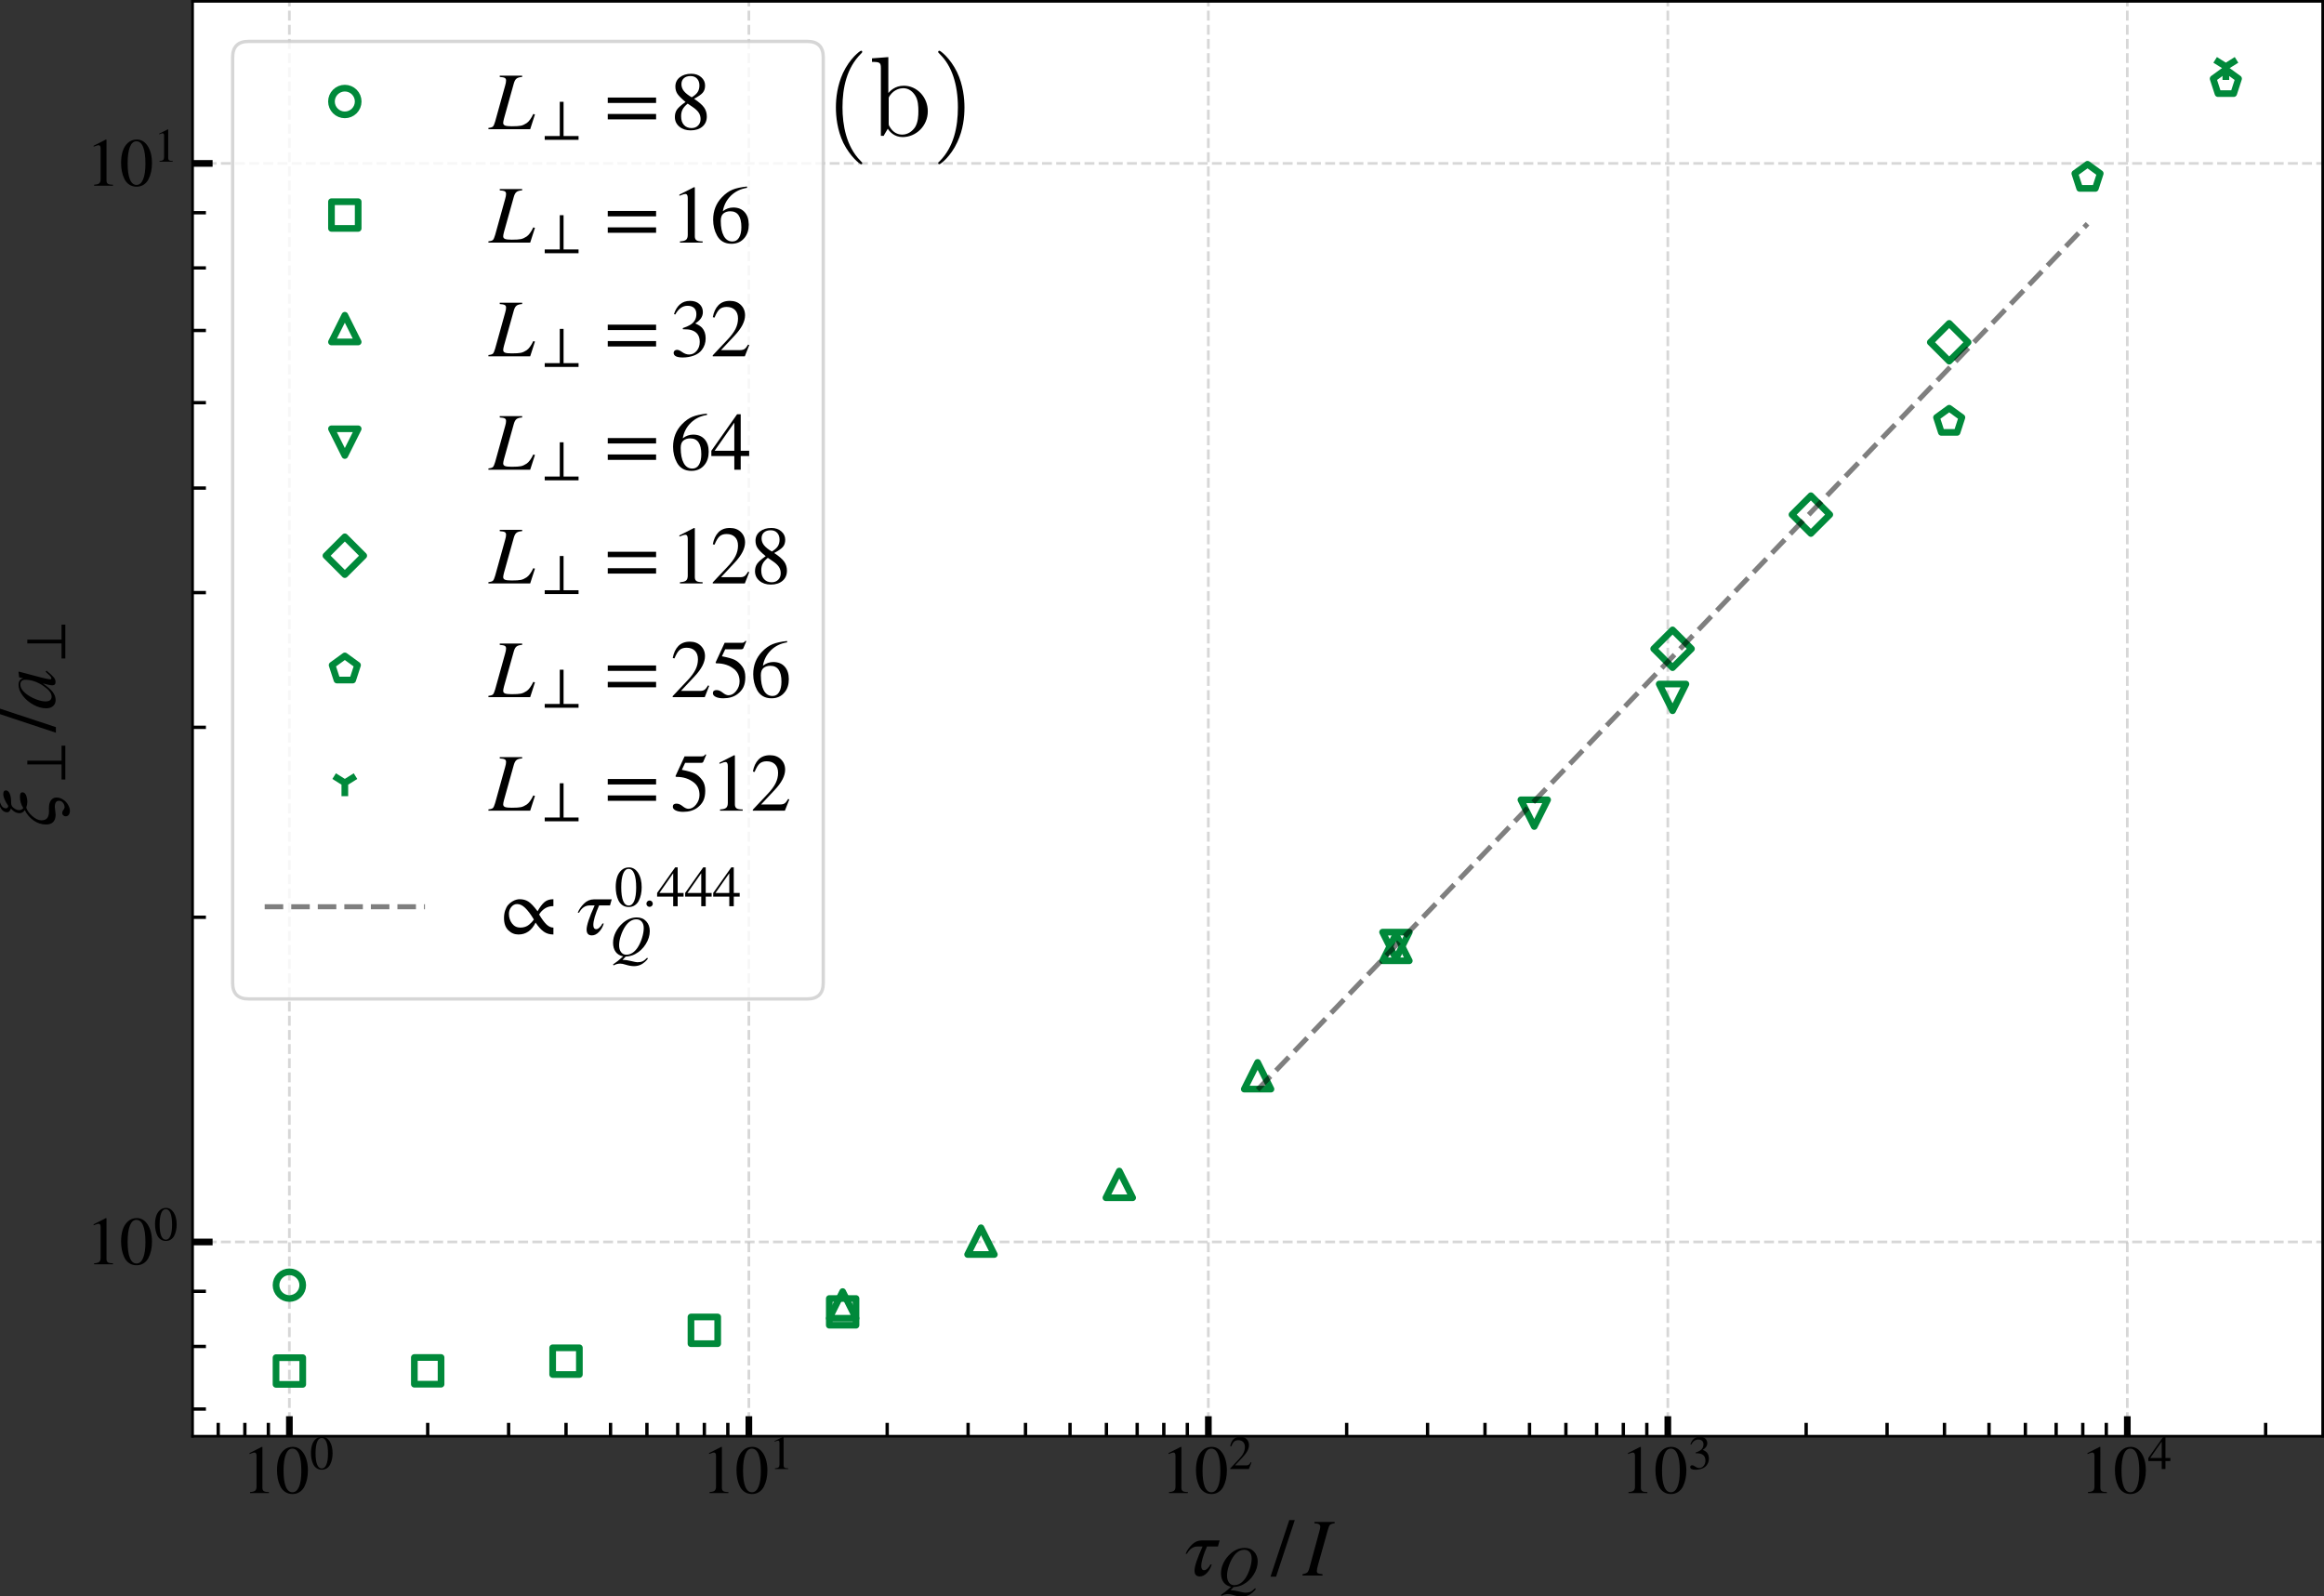 <?xml version="1.0" encoding="UTF-8" standalone="no"?>
<svg
   width="695.991pt"
   height="478.111pt"
   viewBox="0 0 695.991 478.111"
   version="1.1"
   id="svg761"
   sodipodi:docname="tau-xi-perp-large-eta-1-svg.svg"
   inkscape:version="1.1.2 (0a00cf5339, 2022-02-04)"
   xmlns:inkscape="http://www.inkscape.org/namespaces/inkscape"
   xmlns:sodipodi="http://sodipodi.sourceforge.net/DTD/sodipodi-0.dtd"
   xmlns:xlink="http://www.w3.org/1999/xlink"
   xmlns="http://www.w3.org/2000/svg"
   xmlns:svg="http://www.w3.org/2000/svg"
   xmlns:rdf="http://www.w3.org/1999/02/22-rdf-syntax-ns#"
   xmlns:cc="http://creativecommons.org/ns#"
   xmlns:dc="http://purl.org/dc/elements/1.1/">
  <rect x="0" y="0" width="695.991" height="478.111" fill="#333333" stroke="none"/>
  <sodipodi:namedview
     id="namedview763"
     pagecolor="#ffffff"
     bordercolor="#666666"
     borderopacity="1.0"
     inkscape:pageshadow="2"
     inkscape:pageopacity="0.0"
     inkscape:pagecheckerboard="0"
     inkscape:document-units="pt"
     showgrid="false"
     inkscape:zoom="1.2991071"
     inkscape:cx="461.47079"
     inkscape:cy="322.14433"
     inkscape:window-width="2490"
     inkscape:window-height="1376"
     inkscape:window-x="70"
     inkscape:window-y="27"
     inkscape:window-maximized="1"
     inkscape:current-layer="svg761" />
  <defs
     id="defs6">
    <style
       type="text/css"
       id="style4">*{stroke-linejoin: round; stroke-linecap: butt}</style>
  </defs>
  <g
     id="axes_1"
     transform="translate(-13.609,-10.4)">
    <g
       id="patch_2">
      <path
         d="M 71.278,440.556 H 709.2 V 10.8 H 71.278 Z"
         style="fill:#ffffff"
         id="path11" />
    </g>
    <g
       id="matplotlib.axis_1">
      <g
         id="xtick_1">
        <g
           id="line2d_1">
          <path
             d="M 100.274,440.556 V 10.8"
             clip-path="url(#p5af15a30c0)"
             style="fill:none;stroke:#b0b0b0;stroke-width:0.8;stroke-dasharray:2.96, 1.28;stroke-dashoffset:0;stroke-opacity:0.5"
             id="path14" />
        </g>
        <g
           id="line2d_2">
          <defs
             id="defs18">
            <path
               id="md46e3a7e85"
               d="M 0,0 V -6"
               style="stroke:#000000;stroke-width:2" />
          </defs>
          <g
             id="g22">
            <use
               xlink:href="#md46e3a7e85"
               x="100.274"
               y="440.556"
               style="stroke:#000000;stroke-width:2"
               id="use20"
               width="100%"
               height="100%" />
          </g>
        </g>
        <g
           id="text_1">
          <!-- $\mathdefault{10^{0}}$ -->
          <g
             transform="matrix(0.2,0,0,-0.2,86.074,457.715)"
             id="g35">
            <defs
               id="defs27">
              <path
                 id="STIXGeneral-Regular-31"
                 d="M 2522,0 H 755 v 96 q 352,19 480,131 128,112 128,381 v 2874 q 0,313 -192,313 -89,0 -288,-77 l -173,-64 v 90 l 1146,582 58,-19 V 486 q 0,-211 128,-301 128,-89 480,-89 z"
                 transform="scale(0.016)" />
              <path
                 id="STIXGeneral-Regular-30"
                 d="m 3046,2112 q 0,-429 -83,-810 Q 2880,922 2717,602 2554,282 2266,96 1978,-90 1600,-90 1210,-90 915,108 621,307 461,640 301,973 227,1350 q -73,378 -73,800 0,596 147,1072 147,477 489,790 343,314 836,314 627,0 1023,-614 397,-614 397,-1600 z m -614,-32 q 0,1011 -215,1545 -214,535 -630,535 -397,0 -608,-538 Q 768,3085 768,2106 768,1120 979,598 1190,77 1600,77 q 403,0 617,521 215,522 215,1482 z"
                 transform="scale(0.016)" />
            </defs>
            <use
               xlink:href="#STIXGeneral-Regular-31"
               transform="translate(0,0.684)"
               id="use29"
               x="0"
               y="0"
               width="100%"
               height="100%" />
            <use
               xlink:href="#STIXGeneral-Regular-30"
               transform="translate(50,0.684)"
               id="use31"
               x="0"
               y="0"
               width="100%"
               height="100%" />
            <use
               xlink:href="#STIXGeneral-Regular-30"
               transform="matrix(0.7,0,0,0.7,101.575,36.684)"
               id="use33"
               x="0"
               y="0"
               width="100%"
               height="100%" />
          </g>
        </g>
      </g>
      <g
         id="xtick_2">
        <g
           id="line2d_3">
          <path
             d="M 237.88,440.556 V 10.8"
             clip-path="url(#p5af15a30c0)"
             style="fill:none;stroke:#b0b0b0;stroke-width:0.8;stroke-dasharray:2.96, 1.28;stroke-dashoffset:0;stroke-opacity:0.5"
             id="path39" />
        </g>
        <g
           id="line2d_4">
          <g
             id="g44">
            <use
               xlink:href="#md46e3a7e85"
               x="237.88"
               y="440.556"
               style="stroke:#000000;stroke-width:2"
               id="use42"
               width="100%"
               height="100%" />
          </g>
        </g>
        <g
           id="text_2">
          <!-- $\mathdefault{10^{1}}$ -->
          <g
             transform="matrix(0.2,0,0,-0.2,223.68,457.715)"
             id="g53">
            <use
               xlink:href="#STIXGeneral-Regular-31"
               transform="translate(0,0.684)"
               id="use47"
               x="0"
               y="0"
               width="100%"
               height="100%" />
            <use
               xlink:href="#STIXGeneral-Regular-30"
               transform="translate(50,0.684)"
               id="use49"
               x="0"
               y="0"
               width="100%"
               height="100%" />
            <use
               xlink:href="#STIXGeneral-Regular-31"
               transform="matrix(0.7,0,0,0.7,101.575,36.684)"
               id="use51"
               x="0"
               y="0"
               width="100%"
               height="100%" />
          </g>
        </g>
      </g>
      <g
         id="xtick_3">
        <g
           id="line2d_5">
          <path
             d="M 375.486,440.556 V 10.8"
             clip-path="url(#p5af15a30c0)"
             style="fill:none;stroke:#b0b0b0;stroke-width:0.8;stroke-dasharray:2.96, 1.28;stroke-dashoffset:0;stroke-opacity:0.5"
             id="path57" />
        </g>
        <g
           id="line2d_6">
          <g
             id="g62">
            <use
               xlink:href="#md46e3a7e85"
               x="375.486"
               y="440.556"
               style="stroke:#000000;stroke-width:2"
               id="use60"
               width="100%"
               height="100%" />
          </g>
        </g>
        <g
           id="text_3">
          <!-- $\mathdefault{10^{2}}$ -->
          <g
             transform="matrix(0.2,0,0,-0.2,361.286,457.715)"
             id="g74">
            <defs
               id="defs66">
              <path
                 id="STIXGeneral-Regular-32"
                 d="M 3034,877 2688,0 H 186 v 77 l 1139,1209 q 448,468 640,858 192,390 192,806 0,429 -237,666 -237,237 -653,237 -345,0 -547,-180 -202,-179 -394,-652 l -134,32 q 109,595 438,934 330,339 893,339 531,0 857,-320 327,-320 327,-806 0,-723 -819,-1587 L 832,486 h 1498 q 211,0 335,83 125,84 279,346 z"
                 transform="scale(0.016)" />
            </defs>
            <use
               xlink:href="#STIXGeneral-Regular-31"
               transform="translate(0,0.684)"
               id="use68"
               x="0"
               y="0"
               width="100%"
               height="100%" />
            <use
               xlink:href="#STIXGeneral-Regular-30"
               transform="translate(50,0.684)"
               id="use70"
               x="0"
               y="0"
               width="100%"
               height="100%" />
            <use
               xlink:href="#STIXGeneral-Regular-32"
               transform="matrix(0.7,0,0,0.7,101.575,36.684)"
               id="use72"
               x="0"
               y="0"
               width="100%"
               height="100%" />
          </g>
        </g>
      </g>
      <g
         id="xtick_4">
        <g
           id="line2d_7">
          <path
             d="M 513.092,440.556 V 10.8"
             clip-path="url(#p5af15a30c0)"
             style="fill:none;stroke:#b0b0b0;stroke-width:0.8;stroke-dasharray:2.96, 1.28;stroke-dashoffset:0;stroke-opacity:0.5"
             id="path78" />
        </g>
        <g
           id="line2d_8">
          <g
             id="g83">
            <use
               xlink:href="#md46e3a7e85"
               x="513.092"
               y="440.556"
               style="stroke:#000000;stroke-width:2"
               id="use81"
               width="100%"
               height="100%" />
          </g>
        </g>
        <g
           id="text_4">
          <!-- $\mathdefault{10^{3}}$ -->
          <g
             transform="matrix(0.2,0,0,-0.2,498.892,457.715)"
             id="g95">
            <defs
               id="defs87">
              <path
                 id="STIXGeneral-Regular-33"
                 d="m 390,3264 -102,26 q 147,480 460,758 314,278 794,278 448,0 723,-243 276,-243 276,-633 0,-525 -595,-884 352,-153 531,-339 281,-313 281,-825 0,-512 -294,-896 Q 2246,211 1840,60 1434,-90 979,-90 q -717,0 -717,365 0,103 77,167 77,64 186,64 160,0 390,-167 282,-198 551,-198 352,0 592,284 240,285 240,695 0,736 -666,928 -198,64 -653,64 v 90 q 359,121 538,230 518,294 518,858 0,320 -183,486 -182,166 -508,166 -576,0 -954,-678 z"
                 transform="scale(0.016)" />
            </defs>
            <use
               xlink:href="#STIXGeneral-Regular-31"
               transform="translate(0,0.684)"
               id="use89"
               x="0"
               y="0"
               width="100%"
               height="100%" />
            <use
               xlink:href="#STIXGeneral-Regular-30"
               transform="translate(50,0.684)"
               id="use91"
               x="0"
               y="0"
               width="100%"
               height="100%" />
            <use
               xlink:href="#STIXGeneral-Regular-33"
               transform="matrix(0.7,0,0,0.7,101.575,36.684)"
               id="use93"
               x="0"
               y="0"
               width="100%"
               height="100%" />
          </g>
        </g>
      </g>
      <g
         id="xtick_5">
        <g
           id="line2d_9">
          <path
             d="M 650.698,440.556 V 10.8"
             clip-path="url(#p5af15a30c0)"
             style="fill:none;stroke:#b0b0b0;stroke-width:0.8;stroke-dasharray:2.96, 1.28;stroke-dashoffset:0;stroke-opacity:0.5"
             id="path99" />
        </g>
        <g
           id="line2d_10">
          <g
             id="g104">
            <use
               xlink:href="#md46e3a7e85"
               x="650.698"
               y="440.556"
               style="stroke:#000000;stroke-width:2"
               id="use102"
               width="100%"
               height="100%" />
          </g>
        </g>
        <g
           id="text_5">
          <!-- $\mathdefault{10^{4}}$ -->
          <g
             transform="matrix(0.2,0,0,-0.2,636.498,457.715)"
             id="g116">
            <defs
               id="defs108">
              <path
                 id="STIXGeneral-Regular-34"
                 d="M 3027,1069 H 2368 V 0 H 1869 V 1069 H 77 v 409 l 2009,2848 h 282 V 1478 h 659 z M 1869,1478 V 3674 L 333,1478 Z"
                 transform="scale(0.016)" />
            </defs>
            <use
               xlink:href="#STIXGeneral-Regular-31"
               transform="translate(0,0.684)"
               id="use110"
               x="0"
               y="0"
               width="100%"
               height="100%" />
            <use
               xlink:href="#STIXGeneral-Regular-30"
               transform="translate(50,0.684)"
               id="use112"
               x="0"
               y="0"
               width="100%"
               height="100%" />
            <use
               xlink:href="#STIXGeneral-Regular-34"
               transform="matrix(0.7,0,0,0.7,101.575,36.684)"
               id="use114"
               x="0"
               y="0"
               width="100%"
               height="100%" />
          </g>
        </g>
      </g>
      <g
         id="xtick_6">
        <g
           id="line2d_11">
          <defs
             id="defs121">
            <path
               id="m9248f41a8a"
               d="M 0,0 V -4"
               style="stroke:#000000" />
          </defs>
          <g
             id="g125">
            <use
               xlink:href="#m9248f41a8a"
               x="78.959"
               y="440.556"
               style="stroke:#000000"
               id="use123"
               width="100%"
               height="100%" />
          </g>
        </g>
      </g>
      <g
         id="xtick_7">
        <g
           id="line2d_12">
          <g
             id="g131">
            <use
               xlink:href="#m9248f41a8a"
               x="86.939"
               y="440.556"
               style="stroke:#000000"
               id="use129"
               width="100%"
               height="100%" />
          </g>
        </g>
      </g>
      <g
         id="xtick_8">
        <g
           id="line2d_13">
          <g
             id="g137">
            <use
               xlink:href="#m9248f41a8a"
               x="93.978"
               y="440.556"
               style="stroke:#000000"
               id="use135"
               width="100%"
               height="100%" />
          </g>
        </g>
      </g>
      <g
         id="xtick_9">
        <g
           id="line2d_14">
          <g
             id="g143">
            <use
               xlink:href="#m9248f41a8a"
               x="141.698"
               y="440.556"
               style="stroke:#000000"
               id="use141"
               width="100%"
               height="100%" />
          </g>
        </g>
      </g>
      <g
         id="xtick_10">
        <g
           id="line2d_15">
          <g
             id="g149">
            <use
               xlink:href="#m9248f41a8a"
               x="165.929"
               y="440.556"
               style="stroke:#000000"
               id="use147"
               width="100%"
               height="100%" />
          </g>
        </g>
      </g>
      <g
         id="xtick_11">
        <g
           id="line2d_16">
          <g
             id="g155">
            <use
               xlink:href="#m9248f41a8a"
               x="183.121"
               y="440.556"
               style="stroke:#000000"
               id="use153"
               width="100%"
               height="100%" />
          </g>
        </g>
      </g>
      <g
         id="xtick_12">
        <g
           id="line2d_17">
          <g
             id="g161">
            <use
               xlink:href="#m9248f41a8a"
               x="196.457"
               y="440.556"
               style="stroke:#000000"
               id="use159"
               width="100%"
               height="100%" />
          </g>
        </g>
      </g>
      <g
         id="xtick_13">
        <g
           id="line2d_18">
          <g
             id="g167">
            <use
               xlink:href="#m9248f41a8a"
               x="207.352"
               y="440.556"
               style="stroke:#000000"
               id="use165"
               width="100%"
               height="100%" />
          </g>
        </g>
      </g>
      <g
         id="xtick_14">
        <g
           id="line2d_19">
          <g
             id="g173">
            <use
               xlink:href="#m9248f41a8a"
               x="216.565"
               y="440.556"
               style="stroke:#000000"
               id="use171"
               width="100%"
               height="100%" />
          </g>
        </g>
      </g>
      <g
         id="xtick_15">
        <g
           id="line2d_20">
          <g
             id="g179">
            <use
               xlink:href="#m9248f41a8a"
               x="224.545"
               y="440.556"
               style="stroke:#000000"
               id="use177"
               width="100%"
               height="100%" />
          </g>
        </g>
      </g>
      <g
         id="xtick_16">
        <g
           id="line2d_21">
          <g
             id="g185">
            <use
               xlink:href="#m9248f41a8a"
               x="231.584"
               y="440.556"
               style="stroke:#000000"
               id="use183"
               width="100%"
               height="100%" />
          </g>
        </g>
      </g>
      <g
         id="xtick_17">
        <g
           id="line2d_22">
          <g
             id="g191">
            <use
               xlink:href="#m9248f41a8a"
               x="279.304"
               y="440.556"
               style="stroke:#000000"
               id="use189"
               width="100%"
               height="100%" />
          </g>
        </g>
      </g>
      <g
         id="xtick_18">
        <g
           id="line2d_23">
          <g
             id="g197">
            <use
               xlink:href="#m9248f41a8a"
               x="303.535"
               y="440.556"
               style="stroke:#000000"
               id="use195"
               width="100%"
               height="100%" />
          </g>
        </g>
      </g>
      <g
         id="xtick_19">
        <g
           id="line2d_24">
          <g
             id="g203">
            <use
               xlink:href="#m9248f41a8a"
               x="320.727"
               y="440.556"
               style="stroke:#000000"
               id="use201"
               width="100%"
               height="100%" />
          </g>
        </g>
      </g>
      <g
         id="xtick_20">
        <g
           id="line2d_25">
          <g
             id="g209">
            <use
               xlink:href="#m9248f41a8a"
               x="334.063"
               y="440.556"
               style="stroke:#000000"
               id="use207"
               width="100%"
               height="100%" />
          </g>
        </g>
      </g>
      <g
         id="xtick_21">
        <g
           id="line2d_26">
          <g
             id="g215">
            <use
               xlink:href="#m9248f41a8a"
               x="344.958"
               y="440.556"
               style="stroke:#000000"
               id="use213"
               width="100%"
               height="100%" />
          </g>
        </g>
      </g>
      <g
         id="xtick_22">
        <g
           id="line2d_27">
          <g
             id="g221">
            <use
               xlink:href="#m9248f41a8a"
               x="354.171"
               y="440.556"
               style="stroke:#000000"
               id="use219"
               width="100%"
               height="100%" />
          </g>
        </g>
      </g>
      <g
         id="xtick_23">
        <g
           id="line2d_28">
          <g
             id="g227">
            <use
               xlink:href="#m9248f41a8a"
               x="362.151"
               y="440.556"
               style="stroke:#000000"
               id="use225"
               width="100%"
               height="100%" />
          </g>
        </g>
      </g>
      <g
         id="xtick_24">
        <g
           id="line2d_29">
          <g
             id="g233">
            <use
               xlink:href="#m9248f41a8a"
               x="369.19"
               y="440.556"
               style="stroke:#000000"
               id="use231"
               width="100%"
               height="100%" />
          </g>
        </g>
      </g>
      <g
         id="xtick_25">
        <g
           id="line2d_30">
          <g
             id="g239">
            <use
               xlink:href="#m9248f41a8a"
               x="416.91"
               y="440.556"
               style="stroke:#000000"
               id="use237"
               width="100%"
               height="100%" />
          </g>
        </g>
      </g>
      <g
         id="xtick_26">
        <g
           id="line2d_31">
          <g
             id="g245">
            <use
               xlink:href="#m9248f41a8a"
               x="441.141"
               y="440.556"
               style="stroke:#000000"
               id="use243"
               width="100%"
               height="100%" />
          </g>
        </g>
      </g>
      <g
         id="xtick_27">
        <g
           id="line2d_32">
          <g
             id="g251">
            <use
               xlink:href="#m9248f41a8a"
               x="458.333"
               y="440.556"
               style="stroke:#000000"
               id="use249"
               width="100%"
               height="100%" />
          </g>
        </g>
      </g>
      <g
         id="xtick_28">
        <g
           id="line2d_33">
          <g
             id="g257">
            <use
               xlink:href="#m9248f41a8a"
               x="471.669"
               y="440.556"
               style="stroke:#000000"
               id="use255"
               width="100%"
               height="100%" />
          </g>
        </g>
      </g>
      <g
         id="xtick_29">
        <g
           id="line2d_34">
          <g
             id="g263">
            <use
               xlink:href="#m9248f41a8a"
               x="482.564"
               y="440.556"
               style="stroke:#000000"
               id="use261"
               width="100%"
               height="100%" />
          </g>
        </g>
      </g>
      <g
         id="xtick_30">
        <g
           id="line2d_35">
          <g
             id="g269">
            <use
               xlink:href="#m9248f41a8a"
               x="491.777"
               y="440.556"
               style="stroke:#000000"
               id="use267"
               width="100%"
               height="100%" />
          </g>
        </g>
      </g>
      <g
         id="xtick_31">
        <g
           id="line2d_36">
          <g
             id="g275">
            <use
               xlink:href="#m9248f41a8a"
               x="499.757"
               y="440.556"
               style="stroke:#000000"
               id="use273"
               width="100%"
               height="100%" />
          </g>
        </g>
      </g>
      <g
         id="xtick_32">
        <g
           id="line2d_37">
          <g
             id="g281">
            <use
               xlink:href="#m9248f41a8a"
               x="506.796"
               y="440.556"
               style="stroke:#000000"
               id="use279"
               width="100%"
               height="100%" />
          </g>
        </g>
      </g>
      <g
         id="xtick_33">
        <g
           id="line2d_38">
          <g
             id="g287">
            <use
               xlink:href="#m9248f41a8a"
               x="554.516"
               y="440.556"
               style="stroke:#000000"
               id="use285"
               width="100%"
               height="100%" />
          </g>
        </g>
      </g>
      <g
         id="xtick_34">
        <g
           id="line2d_39">
          <g
             id="g293">
            <use
               xlink:href="#m9248f41a8a"
               x="578.747"
               y="440.556"
               style="stroke:#000000"
               id="use291"
               width="100%"
               height="100%" />
          </g>
        </g>
      </g>
      <g
         id="xtick_35">
        <g
           id="line2d_40">
          <g
             id="g299">
            <use
               xlink:href="#m9248f41a8a"
               x="595.939"
               y="440.556"
               style="stroke:#000000"
               id="use297"
               width="100%"
               height="100%" />
          </g>
        </g>
      </g>
      <g
         id="xtick_36">
        <g
           id="line2d_41">
          <g
             id="g305">
            <use
               xlink:href="#m9248f41a8a"
               x="609.275"
               y="440.556"
               style="stroke:#000000"
               id="use303"
               width="100%"
               height="100%" />
          </g>
        </g>
      </g>
      <g
         id="xtick_37">
        <g
           id="line2d_42">
          <g
             id="g311">
            <use
               xlink:href="#m9248f41a8a"
               x="620.17"
               y="440.556"
               style="stroke:#000000"
               id="use309"
               width="100%"
               height="100%" />
          </g>
        </g>
      </g>
      <g
         id="xtick_38">
        <g
           id="line2d_43">
          <g
             id="g317">
            <use
               xlink:href="#m9248f41a8a"
               x="629.383"
               y="440.556"
               style="stroke:#000000"
               id="use315"
               width="100%"
               height="100%" />
          </g>
        </g>
      </g>
      <g
         id="xtick_39">
        <g
           id="line2d_44">
          <g
             id="g323">
            <use
               xlink:href="#m9248f41a8a"
               x="637.363"
               y="440.556"
               style="stroke:#000000"
               id="use321"
               width="100%"
               height="100%" />
          </g>
        </g>
      </g>
      <g
         id="xtick_40">
        <g
           id="line2d_45">
          <g
             id="g329">
            <use
               xlink:href="#m9248f41a8a"
               x="644.402"
               y="440.556"
               style="stroke:#000000"
               id="use327"
               width="100%"
               height="100%" />
          </g>
        </g>
      </g>
      <g
         id="xtick_41">
        <g
           id="line2d_46">
          <g
             id="g335">
            <use
               xlink:href="#m9248f41a8a"
               x="692.122"
               y="440.556"
               style="stroke:#000000"
               id="use333"
               width="100%"
               height="100%" />
          </g>
        </g>
      </g>
      <g
         id="text_6">
        <!-- $\tau_Q\, /\, I$ -->
        <g
           transform="matrix(0.24,0,0,-0.24,368.399,482.376)"
           id="g353">
          <defs
             id="defs343">
            <path
               id="STIXGeneral-Italic-3c4"
               d="M 2726,2739 2592,2266 H 1741 Q 1293,1248 1293,742 q 0,-326 230,-326 115,0 256,131 141,131 224,311 h 103 Q 1990,467 1731,198 1472,-70 1178,-70 q -410,0 -410,454 0,506 627,1882 h -390 q -512,0 -826,-564 H 77 q 160,391 492,714 333,323 762,323 z"
               transform="scale(0.016)" />
            <path
               id="STIXGeneral-Italic-51"
               d="m 442,-1082 -64,103 q 371,262 534,390 163,128 598,512 Q 966,32 675,425 384,819 384,1440 q 0,595 294,1184 295,589 813,1037 711,601 1543,601 646,0 1043,-429 397,-428 397,-1087 0,-749 -455,-1469 Q 3565,557 2835,173 2400,-64 1786,-102 l -346,-365 h 160 q 224,0 787,-128 551,-135 711,-135 345,0 575,106 231,106 500,387 l 102,-70 q -153,-218 -333,-378 -531,-480 -1222,-480 -422,0 -947,167 -352,115 -595,115 -378,0 -736,-199 z m 3360,4154 q 0,454 -221,716 -221,263 -605,263 -704,0 -1242,-800 -288,-429 -483,-1021 -195,-592 -195,-1059 0,-480 217,-771 218,-291 577,-291 729,0 1267,793 294,448 489,1062 196,615 196,1108 z"
               transform="scale(0.016)" />
            <path
               id="STIXGeneral-Regular-2f"
               d="M 1837,4326 378,-90 H -58 l 1466,4416 z"
               transform="scale(0.016)" />
            <path
               id="STIXGeneral-Italic-49"
               d="m 2458,4179 v -102 q -269,-32 -356,-116 -86,-83 -169,-377 L 1165,838 q -96,-339 -96,-486 0,-128 80,-173 80,-45 361,-77 V 0 H -51 v 102 q 269,52 368,135 99,83 169,345 l 768,2823 q 84,294 84,397 0,128 -103,195 -102,67 -358,80 v 102 z"
               transform="scale(0.016)" />
          </defs>
          <use
             xlink:href="#STIXGeneral-Italic-3c4"
             transform="translate(0,0.406)"
             id="use345"
             x="0"
             y="0"
             width="100%"
             height="100%" />
          <use
             xlink:href="#STIXGeneral-Italic-51"
             transform="matrix(0.7,0,0,0.7,41,-12.822)"
             id="use347"
             x="0"
             y="0"
             width="100%"
             height="100%" />
          <use
             xlink:href="#STIXGeneral-Regular-2f"
             transform="translate(107.983,0.406)"
             id="use349"
             x="0"
             y="0"
             width="100%"
             height="100%" />
          <use
             xlink:href="#STIXGeneral-Italic-49"
             transform="translate(147.816,0.406)"
             id="use351"
             x="0"
             y="0"
             width="100%"
             height="100%" />
        </g>
      </g>
    </g>
    <g
       id="matplotlib.axis_2">
      <g
         id="ytick_1">
        <g
           id="line2d_47">
          <path
             d="M 71.278,382.37 H 709.2"
             clip-path="url(#p5af15a30c0)"
             style="fill:none;stroke:#b0b0b0;stroke-width:0.8;stroke-dasharray:2.96, 1.28;stroke-dashoffset:0;stroke-opacity:0.5"
             id="path357" />
        </g>
        <g
           id="line2d_48">
          <defs
             id="defs361">
            <path
               id="m6a21d41221"
               d="M 0,0 H 6"
               style="stroke:#000000;stroke-width:2" />
          </defs>
          <g
             id="g365">
            <use
               xlink:href="#m6a21d41221"
               x="71.278"
               y="382.37"
               style="stroke:#000000;stroke-width:2"
               id="use363"
               width="100%"
               height="100%" />
          </g>
        </g>
        <g
           id="text_7">
          <!-- $\mathdefault{10^{0}}$ -->
          <g
             transform="matrix(0.2,0,0,-0.2,39.378,389.2)"
             id="g374">
            <use
               xlink:href="#STIXGeneral-Regular-31"
               transform="translate(0,0.684)"
               id="use368"
               x="0"
               y="0"
               width="100%"
               height="100%" />
            <use
               xlink:href="#STIXGeneral-Regular-30"
               transform="translate(50,0.684)"
               id="use370"
               x="0"
               y="0"
               width="100%"
               height="100%" />
            <use
               xlink:href="#STIXGeneral-Regular-30"
               transform="matrix(0.7,0,0,0.7,101.575,36.684)"
               id="use372"
               x="0"
               y="0"
               width="100%"
               height="100%" />
          </g>
        </g>
      </g>
      <g
         id="ytick_2">
        <g
           id="line2d_49">
          <path
             d="M 71.278,59.336 H 709.2"
             clip-path="url(#p5af15a30c0)"
             style="fill:none;stroke:#b0b0b0;stroke-width:0.8;stroke-dasharray:2.96, 1.28;stroke-dashoffset:0;stroke-opacity:0.5"
             id="path378" />
        </g>
        <g
           id="line2d_50">
          <g
             id="g383">
            <use
               xlink:href="#m6a21d41221"
               x="71.278"
               y="59.336"
               style="stroke:#000000;stroke-width:2"
               id="use381"
               width="100%"
               height="100%" />
          </g>
        </g>
        <g
           id="text_8">
          <!-- $\mathdefault{10^{1}}$ -->
          <g
             transform="matrix(0.2,0,0,-0.2,39.378,66.166)"
             id="g392">
            <use
               xlink:href="#STIXGeneral-Regular-31"
               transform="translate(0,0.684)"
               id="use386"
               x="0"
               y="0"
               width="100%"
               height="100%" />
            <use
               xlink:href="#STIXGeneral-Regular-30"
               transform="translate(50,0.684)"
               id="use388"
               x="0"
               y="0"
               width="100%"
               height="100%" />
            <use
               xlink:href="#STIXGeneral-Regular-31"
               transform="matrix(0.7,0,0,0.7,101.575,36.684)"
               id="use390"
               x="0"
               y="0"
               width="100%"
               height="100%" />
          </g>
        </g>
      </g>
      <g
         id="ytick_3">
        <g
           id="line2d_51">
          <defs
             id="defs397">
            <path
               id="m2f3865dc33"
               d="M 0,0 H 4"
               style="stroke:#000000" />
          </defs>
          <g
             id="g401">
            <use
               xlink:href="#m2f3865dc33"
               x="71.278"
               y="432.408"
               style="stroke:#000000"
               id="use399"
               width="100%"
               height="100%" />
          </g>
        </g>
      </g>
      <g
         id="ytick_4">
        <g
           id="line2d_52">
          <g
             id="g407">
            <use
               xlink:href="#m2f3865dc33"
               x="71.278"
               y="413.675"
               style="stroke:#000000"
               id="use405"
               width="100%"
               height="100%" />
          </g>
        </g>
      </g>
      <g
         id="ytick_5">
        <g
           id="line2d_53">
          <g
             id="g413">
            <use
               xlink:href="#m2f3865dc33"
               x="71.278"
               y="397.151"
               style="stroke:#000000"
               id="use411"
               width="100%"
               height="100%" />
          </g>
        </g>
      </g>
      <g
         id="ytick_6">
        <g
           id="line2d_54">
          <g
             id="g419">
            <use
               xlink:href="#m2f3865dc33"
               x="71.278"
               y="285.127"
               style="stroke:#000000"
               id="use417"
               width="100%"
               height="100%" />
          </g>
        </g>
      </g>
      <g
         id="ytick_7">
        <g
           id="line2d_55">
          <g
             id="g425">
            <use
               xlink:href="#m2f3865dc33"
               x="71.278"
               y="228.244"
               style="stroke:#000000"
               id="use423"
               width="100%"
               height="100%" />
          </g>
        </g>
      </g>
      <g
         id="ytick_8">
        <g
           id="line2d_56">
          <g
             id="g431">
            <use
               xlink:href="#m2f3865dc33"
               x="71.278"
               y="187.884"
               style="stroke:#000000"
               id="use429"
               width="100%"
               height="100%" />
          </g>
        </g>
      </g>
      <g
         id="ytick_9">
        <g
           id="line2d_57">
          <g
             id="g437">
            <use
               xlink:href="#m2f3865dc33"
               x="71.278"
               y="156.579"
               style="stroke:#000000"
               id="use435"
               width="100%"
               height="100%" />
          </g>
        </g>
      </g>
      <g
         id="ytick_10">
        <g
           id="line2d_58">
          <g
             id="g443">
            <use
               xlink:href="#m2f3865dc33"
               x="71.278"
               y="131.001"
               style="stroke:#000000"
               id="use441"
               width="100%"
               height="100%" />
          </g>
        </g>
      </g>
      <g
         id="ytick_11">
        <g
           id="line2d_59">
          <g
             id="g449">
            <use
               xlink:href="#m2f3865dc33"
               x="71.278"
               y="109.375"
               style="stroke:#000000"
               id="use447"
               width="100%"
               height="100%" />
          </g>
        </g>
      </g>
      <g
         id="ytick_12">
        <g
           id="line2d_60">
          <g
             id="g455">
            <use
               xlink:href="#m2f3865dc33"
               x="71.278"
               y="90.642"
               style="stroke:#000000"
               id="use453"
               width="100%"
               height="100%" />
          </g>
        </g>
      </g>
      <g
         id="ytick_13">
        <g
           id="line2d_61">
          <g
             id="g461">
            <use
               xlink:href="#m2f3865dc33"
               x="71.278"
               y="74.118"
               style="stroke:#000000"
               id="use459"
               width="100%"
               height="100%" />
          </g>
        </g>
      </g>
      <g
         id="text_9">
        <!-- $\xi_\perp / a_\perp$ -->
        <g
           transform="matrix(0,-0.24,-0.24,0,30.169,258.078)"
           id="g480">
          <defs
             id="defs468">
            <path
               id="STIXGeneral-Italic-3be"
               d="m 1894,4371 26,-102 q -467,-154 -467,-461 0,-154 185,-186 583,391 916,391 300,0 300,-199 0,-192 -253,-304 -252,-112 -745,-112 -237,0 -391,-218 -153,-217 -153,-390 0,-217 166,-339 378,263 884,263 339,0 339,-192 0,-116 -84,-196 -83,-80 -211,-118 -128,-38 -237,-54 -108,-16 -204,-16 -186,0 -461,83 -346,-115 -663,-480 -316,-365 -323,-698 0,-313 176,-454 176,-141 522,-141 45,0 134,3 90,3 109,3 403,0 621,-160 218,-160 218,-428 0,-288 -180,-544 -140,-218 -390,-362 -250,-144 -467,-144 -179,0 -304,83 -125,83 -125,250 0,109 77,189 77,80 198,80 103,0 221,-93 118,-93 195,-93 211,0 365,125 154,125 154,317 0,320 -487,320 -83,0 -285,-32 -201,-32 -297,-32 -781,0 -781,755 6,525 316,966 311,442 804,685 -237,160 -237,403 0,378 371,685 -83,0 -192,86 -108,87 -108,202 0,467 748,659 z"
               transform="scale(0.016)" />
            <path
               id="STIXGeneral-Regular-27c2"
               d="M 4102,0 H 333 v 422 h 1677 v 3815 h 422 V 422 h 1670 z"
               transform="scale(0.016)" />
            <path
               id="STIXGeneral-Italic-61"
               d="m 2963,710 83,-70 Q 2688,205 2518,70 2349,-64 2157,-64 q -256,0 -256,262 0,160 147,736 Q 1690,397 1389,163 1088,-70 749,-70 467,-70 288,125 109,320 109,672 q 0,486 278,992 279,506 707,832 429,326 845,326 429,0 512,-371 l 71,307 19,20 390,44 45,-19 q -6,-25 -38,-134 -570,-2074 -570,-2323 0,-84 90,-84 96,0 332,263 z m -627,1600 q 0,167 -96,269 -96,103 -262,103 -436,0 -839,-589 Q 928,1779 787,1395 646,1011 646,717 q 0,-474 384,-474 378,0 813,627 493,711 493,1440 z"
               transform="scale(0.016)" />
          </defs>
          <use
             xlink:href="#STIXGeneral-Italic-3be"
             transform="translate(0,0.703)"
             id="use470"
             x="0"
             y="0"
             width="100%"
             height="100%" />
          <use
             xlink:href="#STIXGeneral-Regular-27c2"
             transform="matrix(0.7,0,0,0.7,55.508,-12.525)"
             id="use472"
             x="0"
             y="0"
             width="100%"
             height="100%" />
          <use
             xlink:href="#STIXGeneral-Regular-2f"
             transform="translate(118.535,0.703)"
             id="use474"
             x="0"
             y="0"
             width="100%"
             height="100%" />
          <use
             xlink:href="#STIXGeneral-Italic-61"
             transform="translate(146.335,0.703)"
             id="use476"
             x="0"
             y="0"
             width="100%"
             height="100%" />
          <use
             xlink:href="#STIXGeneral-Regular-27c2"
             transform="matrix(0.7,0,0,0.7,206.543,-12.525)"
             id="use478"
             x="0"
             y="0"
             width="100%"
             height="100%" />
        </g>
      </g>
    </g>
    <g
       id="line2d_62">
      <defs
         id="defs485">
        <path
           id="m164001f667"
           d="M 0,4 C 1.061,4 2.078,3.579 2.828,2.828 3.579,2.078 4,1.061 4,0 4,-1.061 3.579,-2.078 2.828,-2.828 2.078,-3.579 1.061,-4 0,-4 -1.061,-4 -2.078,-3.579 -2.828,-2.828 -3.579,-2.078 -4,-1.061 -4,0 -4,1.061 -3.579,2.078 -2.828,2.828 -2.078,3.579 -1.061,4 0,4 Z"
           style="stroke:#00893a;stroke-width:2" />
      </defs>
      <g
         clip-path="url(#p5af15a30c0)"
         id="g489">
        <use
           xlink:href="#m164001f667"
           x="100.274"
           y="395.309"
           style="fill-opacity:0;stroke:#00893a;stroke-width:2"
           id="use487"
           width="100%"
           height="100%" />
      </g>
    </g>
    <g
       id="line2d_63">
      <defs
         id="defs493">
        <path
           id="mb1e3732470"
           d="M -4,4 H 4 V -4 H -4 Z"
           style="stroke:#00893a;stroke-width:2;stroke-linejoin:miter" />
      </defs>
      <g
         clip-path="url(#p5af15a30c0)"
         id="g505">
        <use
           xlink:href="#mb1e3732470"
           x="224.545"
           y="408.838"
           style="fill-opacity:0;stroke:#00893a;stroke-width:2;stroke-linejoin:miter"
           id="use495"
           width="100%"
           height="100%" />
        <use
           xlink:href="#mb1e3732470"
           x="183.121"
           y="418.068"
           style="fill-opacity:0;stroke:#00893a;stroke-width:2;stroke-linejoin:miter"
           id="use497"
           width="100%"
           height="100%" />
        <use
           xlink:href="#mb1e3732470"
           x="141.698"
           y="420.974"
           style="fill-opacity:0;stroke:#00893a;stroke-width:2;stroke-linejoin:miter"
           id="use499"
           width="100%"
           height="100%" />
        <use
           xlink:href="#mb1e3732470"
           x="265.968"
           y="403.309"
           style="fill-opacity:0;stroke:#00893a;stroke-width:2;stroke-linejoin:miter"
           id="use501"
           width="100%"
           height="100%" />
        <use
           xlink:href="#mb1e3732470"
           x="100.274"
           y="421.022"
           style="fill-opacity:0;stroke:#00893a;stroke-width:2;stroke-linejoin:miter"
           id="use503"
           width="100%"
           height="100%" />
      </g>
    </g>
    <g
       id="line2d_64">
      <defs
         id="defs509">
        <path
           id="m6ccc32c8c2"
           d="M 0,-4 -4,4 H 4 Z"
           style="stroke:#00893a;stroke-width:2;stroke-linejoin:miter" />
      </defs>
      <g
         clip-path="url(#p5af15a30c0)"
         id="g521">
        <use
           xlink:href="#m6ccc32c8c2"
           x="431.662"
           y="294.161"
           style="fill-opacity:0;stroke:#00893a;stroke-width:2;stroke-linejoin:miter"
           id="use511"
           width="100%"
           height="100%" />
        <use
           xlink:href="#m6ccc32c8c2"
           x="348.815"
           y="365.131"
           style="fill-opacity:0;stroke:#00893a;stroke-width:2;stroke-linejoin:miter"
           id="use513"
           width="100%"
           height="100%" />
        <use
           xlink:href="#m6ccc32c8c2"
           x="265.968"
           y="401.227"
           style="fill-opacity:0;stroke:#00893a;stroke-width:2;stroke-linejoin:miter"
           id="use515"
           width="100%"
           height="100%" />
        <use
           xlink:href="#m6ccc32c8c2"
           x="307.392"
           y="382.121"
           style="fill-opacity:0;stroke:#00893a;stroke-width:2;stroke-linejoin:miter"
           id="use517"
           width="100%"
           height="100%" />
        <use
           xlink:href="#m6ccc32c8c2"
           x="390.239"
           y="332.595"
           style="fill-opacity:0;stroke:#00893a;stroke-width:2;stroke-linejoin:miter"
           id="use519"
           width="100%"
           height="100%" />
      </g>
    </g>
    <g
       id="line2d_65">
      <defs
         id="defs525">
        <path
           id="m04ac916e1c"
           d="M 0,4 4,-4 H -4 Z"
           style="stroke:#00893a;stroke-width:2;stroke-linejoin:miter" />
      </defs>
      <g
         clip-path="url(#p5af15a30c0)"
         id="g533">
        <use
           xlink:href="#m04ac916e1c"
           x="431.662"
           y="293.581"
           style="fill-opacity:0;stroke:#00893a;stroke-width:2;stroke-linejoin:miter"
           id="use527"
           width="100%"
           height="100%" />
        <use
           xlink:href="#m04ac916e1c"
           x="514.509"
           y="219.273"
           style="fill-opacity:0;stroke:#00893a;stroke-width:2;stroke-linejoin:miter"
           id="use529"
           width="100%"
           height="100%" />
        <use
           xlink:href="#m04ac916e1c"
           x="473.086"
           y="253.941"
           style="fill-opacity:0;stroke:#00893a;stroke-width:2;stroke-linejoin:miter"
           id="use531"
           width="100%"
           height="100%" />
      </g>
    </g>
    <g
       id="line2d_66">
      <defs
         id="defs537">
        <path
           id="m721b44e294"
           d="M 0,5.657 5.657,0 0,-5.657 -5.657,0 Z"
           style="stroke:#00893a;stroke-width:2;stroke-linejoin:miter" />
      </defs>
      <g
         clip-path="url(#p5af15a30c0)"
         id="g545">
        <use
           xlink:href="#m721b44e294"
           x="597.356"
           y="112.909"
           style="fill-opacity:0;stroke:#00893a;stroke-width:2;stroke-linejoin:miter"
           id="use539"
           width="100%"
           height="100%" />
        <use
           xlink:href="#m721b44e294"
           x="514.509"
           y="204.71"
           style="fill-opacity:0;stroke:#00893a;stroke-width:2;stroke-linejoin:miter"
           id="use541"
           width="100%"
           height="100%" />
        <use
           xlink:href="#m721b44e294"
           x="555.933"
           y="164.531"
           style="fill-opacity:0;stroke:#00893a;stroke-width:2;stroke-linejoin:miter"
           id="use543"
           width="100%"
           height="100%" />
      </g>
    </g>
    <g
       id="line2d_67">
      <defs
         id="defs549">
        <path
           id="mdbd15bf185"
           d="m 0,-4 -3.804,2.764 1.453,4.472 h 4.702 l 1.453,-4.472 z"
           style="stroke:#00893a;stroke-width:2;stroke-linejoin:miter" />
      </defs>
      <g
         clip-path="url(#p5af15a30c0)"
         id="g557">
        <use
           xlink:href="#mdbd15bf185"
           x="597.356"
           y="136.664"
           style="fill-opacity:0;stroke:#00893a;stroke-width:2;stroke-linejoin:miter"
           id="use551"
           width="100%"
           height="100%" />
        <use
           xlink:href="#mdbd15bf185"
           x="680.204"
           y="35.197"
           style="fill-opacity:0;stroke:#00893a;stroke-width:2;stroke-linejoin:miter"
           id="use553"
           width="100%"
           height="100%" />
        <use
           xlink:href="#mdbd15bf185"
           x="638.78"
           y="63.592"
           style="fill-opacity:0;stroke:#00893a;stroke-width:2;stroke-linejoin:miter"
           id="use555"
           width="100%"
           height="100%" />
      </g>
    </g>
    <g
       id="line2d_68">
      <defs
         id="defs561">
        <path
           id="m64d5dc4441"
           d="M 0,0 V 4 M 0,0 3.2,-2 M 0,0 -3.2,-2"
           style="stroke:#00893a;stroke-width:2" />
      </defs>
      <g
         clip-path="url(#p5af15a30c0)"
         id="g565">
        <use
           xlink:href="#m64d5dc4441"
           x="680.204"
           y="30.334"
           style="fill-opacity:0;stroke:#00893a;stroke-width:2"
           id="use563"
           width="100%"
           height="100%" />
      </g>
    </g>
    <g
       id="line2d_69">
      <path
         d="m 390.239,336.757 41.424,-43.223 41.424,-43.223 41.424,-43.223 41.424,-43.223 41.424,-43.223 41.424,-43.223"
         clip-path="url(#p5af15a30c0)"
         style="fill:none;stroke:#000000;stroke-width:1.5;stroke-dasharray:5.55, 2.4;stroke-dashoffset:0;stroke-opacity:0.5"
         id="path568" />
    </g>
    <g
       id="patch_3">
      <path
         d="M 71.278,440.556 V 10.8"
         style="fill:none;stroke:#000000;stroke-width:0.8;stroke-linecap:square;stroke-linejoin:miter"
         id="path571" />
    </g>
    <g
       id="patch_4">
      <path
         d="M 709.2,440.556 V 10.8"
         style="fill:none;stroke:#000000;stroke-width:0.8;stroke-linecap:square;stroke-linejoin:miter"
         id="path574" />
    </g>
    <g
       id="patch_5">
      <path
         d="M 71.278,440.556 H 709.2"
         style="fill:none;stroke:#000000;stroke-width:0.8;stroke-linecap:square;stroke-linejoin:miter"
         id="path577" />
    </g>
    <g
       id="patch_6">
      <path
         d="M 71.278,10.8 H 709.2"
         style="fill:none;stroke:#000000;stroke-width:0.8;stroke-linecap:square;stroke-linejoin:miter"
         id="path580" />
    </g>
    <g
       id="legend_1">
      <g
         id="patch_7">
        <path
           d="M 88.078,309.581 H 255.358 q 4.8,0 4.8,-4.8 V 27.6 q 0,-4.8 -4.8,-4.8 H 88.078 q -4.8,0 -4.8,4.8 v 277.181 q 0,4.8 4.8,4.8 z"
           style="opacity:0.8;fill:#ffffff;stroke:#cccccc;stroke-linejoin:miter"
           id="path583" />
      </g>
      <g
         id="line2d_70">
        <g
           id="g588">
          <use
             xlink:href="#m164001f667"
             x="116.878"
             y="40.8"
             style="fill-opacity:0;stroke:#00893a;stroke-width:2"
             id="use586"
             width="100%"
             height="100%" />
        </g>
      </g>
      <g
         id="text_10">
        <!-- $L_\perp = 8$ -->
        <g
           transform="matrix(0.24,0,0,-0.24,160.078,49.2)"
           id="g604">
          <defs
             id="defs594">
            <path
               id="STIXGeneral-Italic-4c"
               d="M 3578,1152 3206,0 H -51 v 102 q 269,26 352,109 83,83 173,391 l 780,2803 q 71,237 71,397 0,140 -100,198 -99,58 -393,77 v 102 h 1747 v -102 q -294,-19 -432,-122 -137,-102 -214,-371 L 1165,838 q -64,-243 -64,-345 0,-147 140,-205 141,-58 532,-58 493,0 707,45 214,45 445,199 262,172 525,716 z"
               transform="scale(0.016)" />
            <path
               id="STIXGeneral-Regular-3d"
               d="M 4077,2048 H 307 v 422 h 3770 z m 0,-1280 H 307 v 422 h 3770 z"
               transform="scale(0.016)" />
            <path
               id="STIXGeneral-Regular-38"
               d="m 2848,992 q 0,-493 -343,-788 -342,-294 -918,-294 -537,0 -883,294 -346,295 -346,750 0,339 166,579 167,240 666,592 -480,397 -637,640 -156,243 -156,563 0,454 348,726 349,272 893,272 468,0 772,-266 304,-265 304,-649 0,-352 -183,-563 -182,-211 -675,-474 576,-384 784,-685 208,-300 208,-697 z m -576,2419 q 0,333 -186,534 -185,202 -512,202 -326,0 -515,-170 -189,-169 -189,-464 0,-294 189,-534 189,-240 611,-489 327,192 464,406 138,214 138,515 z M 1734,1741 1357,1997 Q 1075,1766 960,1545 845,1325 845,1011 845,576 1065,333 1286,90 1658,90 q 313,0 508,195 196,195 196,509 0,288 -148,505 -147,218 -480,442 z"
               transform="scale(0.016)" />
          </defs>
          <use
             xlink:href="#STIXGeneral-Italic-4c"
             transform="translate(0,0.406)"
             id="use596"
             x="0"
             y="0"
             width="100%"
             height="100%" />
          <use
             xlink:href="#STIXGeneral-Regular-27c2"
             transform="matrix(0.7,0,0,0.7,65.708,-12.822)"
             id="use598"
             x="0"
             y="0"
             width="100%"
             height="100%" />
          <use
             xlink:href="#STIXGeneral-Regular-3d"
             transform="translate(143.175,0.406)"
             id="use600"
             x="0"
             y="0"
             width="100%"
             height="100%" />
          <use
             xlink:href="#STIXGeneral-Regular-38"
             transform="translate(226.115,0.406)"
             id="use602"
             x="0"
             y="0"
             width="100%"
             height="100%" />
        </g>
      </g>
      <g
         id="line2d_71">
        <g
           id="g609">
          <use
             xlink:href="#mb1e3732470"
             x="116.878"
             y="74.809"
             style="fill-opacity:0;stroke:#00893a;stroke-width:2;stroke-linejoin:miter"
             id="use607"
             width="100%"
             height="100%" />
        </g>
      </g>
      <g
         id="text_11">
        <!-- $L_\perp = 16$ -->
        <g
           transform="matrix(0.24,0,0,-0.24,160.078,83.209)"
           id="g625">
          <defs
             id="defs613">
            <path
               id="STIXGeneral-Regular-36"
               d="m 2854,4378 13,-103 Q 2112,4154 1606,3664 1101,3174 973,2451 q 371,288 813,288 563,0 886,-359 323,-358 323,-978 Q 2995,774 2669,378 2291,-90 1651,-90 870,-90 518,557 218,1107 218,1786 q 0,1049 697,1766 397,410 816,579 419,170 1123,247 z M 2419,1203 q 0,1242 -864,1242 -320,0 -531,-170 -211,-169 -211,-573 0,-748 233,-1180 234,-432 676,-432 339,0 518,304 179,304 179,809 z"
               transform="scale(0.016)" />
          </defs>
          <use
             xlink:href="#STIXGeneral-Italic-4c"
             transform="translate(0,0.594)"
             id="use615"
             x="0"
             y="0"
             width="100%"
             height="100%" />
          <use
             xlink:href="#STIXGeneral-Regular-27c2"
             transform="matrix(0.7,0,0,0.7,65.708,-12.634)"
             id="use617"
             x="0"
             y="0"
             width="100%"
             height="100%" />
          <use
             xlink:href="#STIXGeneral-Regular-3d"
             transform="translate(143.175,0.594)"
             id="use619"
             x="0"
             y="0"
             width="100%"
             height="100%" />
          <use
             xlink:href="#STIXGeneral-Regular-31"
             transform="translate(226.115,0.594)"
             id="use621"
             x="0"
             y="0"
             width="100%"
             height="100%" />
          <use
             xlink:href="#STIXGeneral-Regular-36"
             transform="translate(276.115,0.594)"
             id="use623"
             x="0"
             y="0"
             width="100%"
             height="100%" />
        </g>
      </g>
      <g
         id="line2d_72">
        <g
           id="g630">
          <use
             xlink:href="#m6ccc32c8c2"
             x="116.878"
             y="108.817"
             style="fill-opacity:0;stroke:#00893a;stroke-width:2;stroke-linejoin:miter"
             id="use628"
             width="100%"
             height="100%" />
        </g>
      </g>
      <g
         id="text_12">
        <!-- $L_\perp = 32$ -->
        <g
           transform="matrix(0.24,0,0,-0.24,160.078,117.218)"
           id="g643">
          <use
             xlink:href="#STIXGeneral-Italic-4c"
             transform="translate(0,0.406)"
             id="use633"
             x="0"
             y="0"
             width="100%"
             height="100%" />
          <use
             xlink:href="#STIXGeneral-Regular-27c2"
             transform="matrix(0.7,0,0,0.7,65.708,-12.822)"
             id="use635"
             x="0"
             y="0"
             width="100%"
             height="100%" />
          <use
             xlink:href="#STIXGeneral-Regular-3d"
             transform="translate(143.175,0.406)"
             id="use637"
             x="0"
             y="0"
             width="100%"
             height="100%" />
          <use
             xlink:href="#STIXGeneral-Regular-33"
             transform="translate(226.115,0.406)"
             id="use639"
             x="0"
             y="0"
             width="100%"
             height="100%" />
          <use
             xlink:href="#STIXGeneral-Regular-32"
             transform="translate(276.115,0.406)"
             id="use641"
             x="0"
             y="0"
             width="100%"
             height="100%" />
        </g>
      </g>
      <g
         id="line2d_73">
        <g
           id="g648">
          <use
             xlink:href="#m04ac916e1c"
             x="116.878"
             y="142.826"
             style="fill-opacity:0;stroke:#00893a;stroke-width:2;stroke-linejoin:miter"
             id="use646"
             width="100%"
             height="100%" />
        </g>
      </g>
      <g
         id="text_13">
        <!-- $L_\perp = 64$ -->
        <g
           transform="matrix(0.24,0,0,-0.24,160.078,151.226)"
           id="g661">
          <use
             xlink:href="#STIXGeneral-Italic-4c"
             transform="translate(0,0.594)"
             id="use651"
             x="0"
             y="0"
             width="100%"
             height="100%" />
          <use
             xlink:href="#STIXGeneral-Regular-27c2"
             transform="matrix(0.7,0,0,0.7,65.708,-12.634)"
             id="use653"
             x="0"
             y="0"
             width="100%"
             height="100%" />
          <use
             xlink:href="#STIXGeneral-Regular-3d"
             transform="translate(143.175,0.594)"
             id="use655"
             x="0"
             y="0"
             width="100%"
             height="100%" />
          <use
             xlink:href="#STIXGeneral-Regular-36"
             transform="translate(226.115,0.594)"
             id="use657"
             x="0"
             y="0"
             width="100%"
             height="100%" />
          <use
             xlink:href="#STIXGeneral-Regular-34"
             transform="translate(276.115,0.594)"
             id="use659"
             x="0"
             y="0"
             width="100%"
             height="100%" />
        </g>
      </g>
      <g
         id="line2d_74">
        <g
           id="g666">
          <use
             xlink:href="#m721b44e294"
             x="116.878"
             y="176.835"
             style="fill-opacity:0;stroke:#00893a;stroke-width:2;stroke-linejoin:miter"
             id="use664"
             width="100%"
             height="100%" />
        </g>
      </g>
      <g
         id="text_14">
        <!-- $L_\perp = 128$ -->
        <g
           transform="matrix(0.24,0,0,-0.24,160.078,185.235)"
           id="g681">
          <use
             xlink:href="#STIXGeneral-Italic-4c"
             transform="translate(0,0.406)"
             id="use669"
             x="0"
             y="0"
             width="100%"
             height="100%" />
          <use
             xlink:href="#STIXGeneral-Regular-27c2"
             transform="matrix(0.7,0,0,0.7,65.708,-12.822)"
             id="use671"
             x="0"
             y="0"
             width="100%"
             height="100%" />
          <use
             xlink:href="#STIXGeneral-Regular-3d"
             transform="translate(143.175,0.406)"
             id="use673"
             x="0"
             y="0"
             width="100%"
             height="100%" />
          <use
             xlink:href="#STIXGeneral-Regular-31"
             transform="translate(226.115,0.406)"
             id="use675"
             x="0"
             y="0"
             width="100%"
             height="100%" />
          <use
             xlink:href="#STIXGeneral-Regular-32"
             transform="translate(276.115,0.406)"
             id="use677"
             x="0"
             y="0"
             width="100%"
             height="100%" />
          <use
             xlink:href="#STIXGeneral-Regular-38"
             transform="translate(326.115,0.406)"
             id="use679"
             x="0"
             y="0"
             width="100%"
             height="100%" />
        </g>
      </g>
      <g
         id="line2d_75">
        <g
           id="g686">
          <use
             xlink:href="#mdbd15bf185"
             x="116.878"
             y="210.844"
             style="fill-opacity:0;stroke:#00893a;stroke-width:2;stroke-linejoin:miter"
             id="use684"
             width="100%"
             height="100%" />
        </g>
      </g>
      <g
         id="text_15">
        <!-- $L_\perp = 256$ -->
        <g
           transform="matrix(0.24,0,0,-0.24,160.078,219.244)"
           id="g704">
          <defs
             id="defs690">
            <path
               id="STIXGeneral-Regular-35"
               d="m 2803,4358 -230,-544 q -39,-83 -173,-83 H 1158 L 902,3187 q 704,-134 1018,-291 314,-157 582,-528 224,-307 224,-813 0,-461 -150,-775 Q 2426,467 2099,224 1664,-90 1011,-90 646,-90 422,19 198,128 198,307 q 0,243 288,243 231,0 474,-198 250,-205 454,-205 333,0 598,333 266,333 266,749 0,614 -428,960 -557,448 -1364,448 -76,0 -76,51 l 6,32 698,1517 h 1324 q 109,0 170,32 61,32 138,134 z"
               transform="scale(0.016)" />
          </defs>
          <use
             xlink:href="#STIXGeneral-Italic-4c"
             transform="translate(0,0.203)"
             id="use692"
             x="0"
             y="0"
             width="100%"
             height="100%" />
          <use
             xlink:href="#STIXGeneral-Regular-27c2"
             transform="matrix(0.7,0,0,0.7,65.708,-13.025)"
             id="use694"
             x="0"
             y="0"
             width="100%"
             height="100%" />
          <use
             xlink:href="#STIXGeneral-Regular-3d"
             transform="translate(143.175,0.203)"
             id="use696"
             x="0"
             y="0"
             width="100%"
             height="100%" />
          <use
             xlink:href="#STIXGeneral-Regular-32"
             transform="translate(226.115,0.203)"
             id="use698"
             x="0"
             y="0"
             width="100%"
             height="100%" />
          <use
             xlink:href="#STIXGeneral-Regular-35"
             transform="translate(276.115,0.203)"
             id="use700"
             x="0"
             y="0"
             width="100%"
             height="100%" />
          <use
             xlink:href="#STIXGeneral-Regular-36"
             transform="translate(326.115,0.203)"
             id="use702"
             x="0"
             y="0"
             width="100%"
             height="100%" />
        </g>
      </g>
      <g
         id="line2d_76">
        <g
           id="g709">
          <use
             xlink:href="#m64d5dc4441"
             x="116.878"
             y="244.852"
             style="fill-opacity:0;stroke:#00893a;stroke-width:2"
             id="use707"
             width="100%"
             height="100%" />
        </g>
      </g>
      <g
         id="text_16">
        <!-- $L_\perp = 512$ -->
        <g
           transform="matrix(0.24,0,0,-0.24,160.078,253.252)"
           id="g724">
          <use
             xlink:href="#STIXGeneral-Italic-4c"
             transform="translate(0,0.203)"
             id="use712"
             x="0"
             y="0"
             width="100%"
             height="100%" />
          <use
             xlink:href="#STIXGeneral-Regular-27c2"
             transform="matrix(0.7,0,0,0.7,65.708,-13.025)"
             id="use714"
             x="0"
             y="0"
             width="100%"
             height="100%" />
          <use
             xlink:href="#STIXGeneral-Regular-3d"
             transform="translate(143.175,0.203)"
             id="use716"
             x="0"
             y="0"
             width="100%"
             height="100%" />
          <use
             xlink:href="#STIXGeneral-Regular-35"
             transform="translate(226.115,0.203)"
             id="use718"
             x="0"
             y="0"
             width="100%"
             height="100%" />
          <use
             xlink:href="#STIXGeneral-Regular-31"
             transform="translate(276.115,0.203)"
             id="use720"
             x="0"
             y="0"
             width="100%"
             height="100%" />
          <use
             xlink:href="#STIXGeneral-Regular-32"
             transform="translate(326.115,0.203)"
             id="use722"
             x="0"
             y="0"
             width="100%"
             height="100%" />
        </g>
      </g>
      <g
         id="line2d_77">
        <path
           d="m 92.878,281.981 h 24 24"
           style="fill:none;stroke:#000000;stroke-width:1.5;stroke-dasharray:5.55, 2.4;stroke-dashoffset:0;stroke-opacity:0.5"
           id="path727" />
      </g>
      <g
         id="text_17">
        <!-- $\propto \,\tau_Q^{0.444}$ -->
        <g
           transform="matrix(0.24,0,0,-0.24,160.078,290.381)"
           id="g750">
          <defs
             id="defs732">
            <path
               id="STIXGeneral-Regular-221d"
               d="M 4115,538 V 0 Q 3674,0 3360,224 3046,448 2726,928 2266,0 1389,0 934,0 598,329 262,659 262,1280 q 0,333 93,601 93,269 230,426 138,157 311,262 173,106 317,144 144,39 272,39 384,0 675,-183 291,-182 720,-758 262,474 528,707 266,234 707,234 v -538 q -390,0 -672,-189 -281,-188 -435,-457 v -19 q 320,-531 573,-771 253,-240 534,-240 z m -1529,620 v 20 q -365,601 -676,898 -310,298 -624,298 -268,0 -454,-227 -186,-227 -186,-534 0,-435 243,-755 244,-320 647,-320 198,0 371,57 173,58 307,170 135,112 208,192 74,80 164,201 z"
               transform="scale(0.016)" />
            <path
               id="STIXGeneral-Regular-2e"
               d="M 1158,275 Q 1158,134 1052,32 947,-70 800,-70 653,-70 550,32 448,134 448,281 q 0,148 105,253 106,106 253,106 141,0 246,-109 106,-109 106,-256 z"
               transform="scale(0.016)" />
          </defs>
          <use
             xlink:href="#STIXGeneral-Regular-221d"
             transform="translate(14.44,0.409)"
             id="use734"
             x="0"
             y="0"
             width="100%"
             height="100%" />
          <use
             xlink:href="#STIXGeneral-Italic-3c4"
             transform="translate(109.414,0.409)"
             id="use736"
             x="0"
             y="0"
             width="100%"
             height="100%" />
          <use
             xlink:href="#STIXGeneral-Regular-30"
             transform="matrix(0.7,0,0,0.7,156.314,35.684)"
             id="use738"
             x="0"
             y="0"
             width="100%"
             height="100%" />
          <use
             xlink:href="#STIXGeneral-Regular-2e"
             transform="matrix(0.7,0,0,0.7,191.314,35.684)"
             id="use740"
             x="0"
             y="0"
             width="100%"
             height="100%" />
          <use
             xlink:href="#STIXGeneral-Regular-34"
             transform="matrix(0.7,0,0,0.7,208.814,35.684)"
             id="use742"
             x="0"
             y="0"
             width="100%"
             height="100%" />
          <use
             xlink:href="#STIXGeneral-Regular-34"
             transform="matrix(0.7,0,0,0.7,243.814,35.684)"
             id="use744"
             x="0"
             y="0"
             width="100%"
             height="100%" />
          <use
             xlink:href="#STIXGeneral-Regular-34"
             transform="matrix(0.7,0,0,0.7,278.814,35.684)"
             id="use746"
             x="0"
             y="0"
             width="100%"
             height="100%" />
          <use
             xlink:href="#STIXGeneral-Italic-51"
             transform="matrix(0.7,0,0,0.7,150.414,-26.047)"
             id="use748"
             x="0"
             y="0"
             width="100%"
             height="100%" />
        </g>
      </g>
    </g>
  </g>
  <defs
     id="defs759">
    <clipPath
       id="p5af15a30c0">
      <rect
         x="71.278"
         y="10.8"
         width="637.922"
         height="429.756"
         id="rect756" />
    </clipPath>
  </defs>
  <g
     style="display:inline;fill:#000000;fill-opacity:1;stroke-linecap:butt;stroke-linejoin:round"
     id="g7064-6"
     transform="matrix(3.407,0,0,3.407,-693.813,-279.294)">
    <g
       id="use7773-5"
       transform="translate(276.137,93.918)">
      <path
         style="stroke:none"
         d="m 3.297,2.391 c 0,-0.031 0,-0.047 -0.172,-0.219 C 1.891,0.922 1.562,-0.969 1.562,-2.5 c 0,-1.734 0.375,-3.469 1.609,-4.703 0.125,-0.125 0.125,-0.141 0.125,-0.172 0,-0.078 -0.031,-0.109 -0.094,-0.109 -0.109,0 -1,0.688 -1.594,1.953 -0.5,1.094 -0.625,2.203 -0.625,3.031 0,0.781 0.109,1.984 0.656,3.125 C 2.25,1.844 3.094,2.5 3.203,2.5 c 0.062,0 0.094,-0.031 0.094,-0.109 z m 0,0"
         id="path1601" />
    </g>
    <g
       id="use9832-6"
       transform="translate(280.011,93.918)">
      <path
         style="stroke:none"
         d="m 1.719,-3.766 v -3.156 L 0.281,-6.812 V -6.5 c 0.703,0 0.781,0.062 0.781,0.562 V 0 h 0.25 c 0,-0.016 0.078,-0.156 0.359,-0.625 0.141,0.234 0.562,0.734 1.297,0.734 1.188,0 2.219,-0.984 2.219,-2.266 0,-1.266 -0.969,-2.25 -2.109,-2.25 -0.781,0 -1.203,0.469 -1.359,0.641 z m 0.031,2.625 V -3.188 c 0,-0.188 0,-0.203 0.109,-0.359 C 2.25,-4.109 2.797,-4.188 3.031,-4.188 c 0.453,0 0.812,0.266 1.047,0.641 0.266,0.406 0.281,0.969 0.281,1.391 0,0.359 -0.016,0.953 -0.297,1.406 -0.219,0.312 -0.594,0.641 -1.125,0.641 -0.453,0 -0.812,-0.234 -1.047,-0.609 C 1.75,-0.922 1.75,-0.953 1.75,-1.141 Z m 0,0"
         id="path1609" />
    </g>
    <g
       id="use3550-9"
       transform="translate(285.546,93.918)">
      <path
         style="stroke:none"
         d="m 2.875,-2.5 c 0,-0.766 -0.109,-1.969 -0.656,-3.109 -0.594,-1.219 -1.453,-1.875 -1.547,-1.875 -0.062,0 -0.109,0.047 -0.109,0.109 0,0.031 0,0.047 0.188,0.234 0.984,0.984 1.547,2.562 1.547,4.641 0,1.719 -0.359,3.469 -1.594,4.719 C 0.562,2.344 0.562,2.359 0.562,2.391 0.562,2.453 0.609,2.5 0.672,2.5 0.766,2.5 1.672,1.812 2.25,0.547 2.766,-0.547 2.875,-1.656 2.875,-2.5 Z m 0,0"
         id="path1605" />
    </g>
  </g>
</svg>

